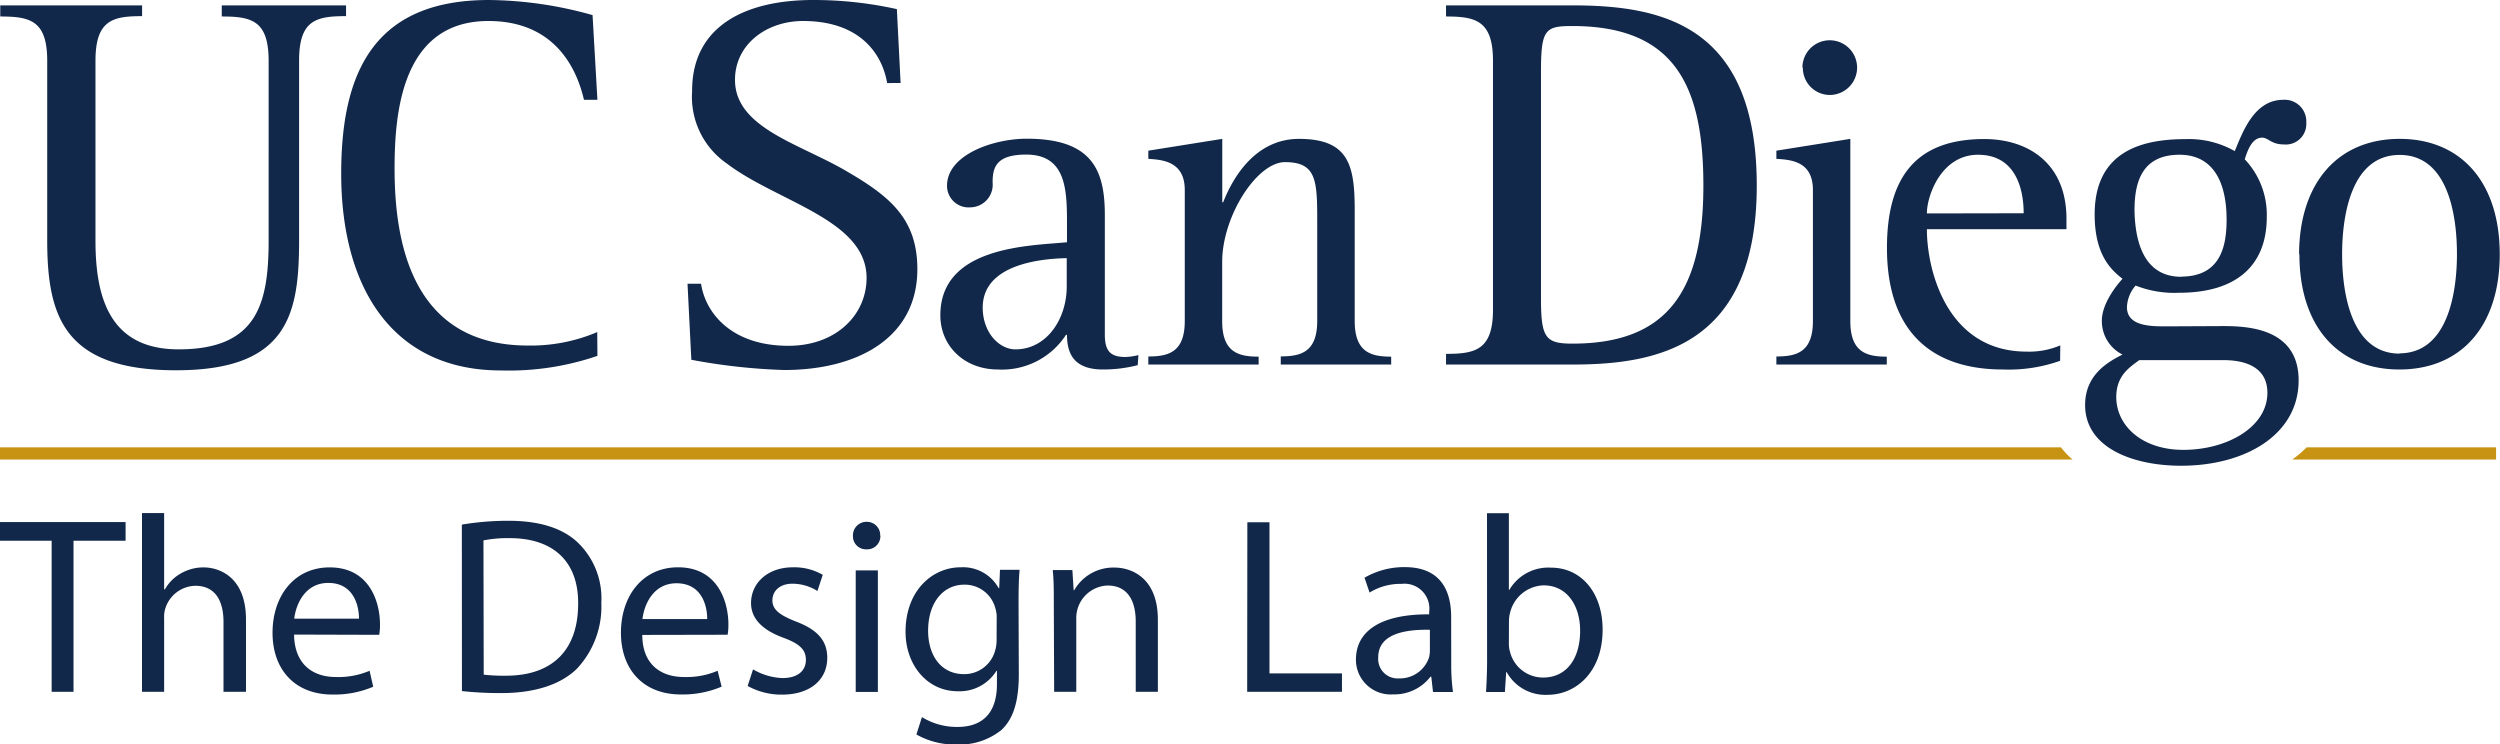<svg id="design-lab-logo" class="dl-logo" xmlns="http://www.w3.org/2000/svg" viewBox="0 0 288.03 85.76">
	<style type="text/css">
		#design-lab-logo > .st0{fill:#11284A;}
		#design-lab-logo > .st1{fill:#C89313;}
	</style>
	<path class="st0" d="M5.95,62.3H0V60.15H14.47V62.3h-6V79.7H5.95Zm10.41-3.19h2.55V67.9H19a4.8,4.8,0,0,1,1.83-1.83,5.23,5.23,0,0,1,2.61-.7c1.89,0,4.9,1.16,4.9,6V79.7H25.75V71.64c0-2.26-.84-4.15-3.25-4.15A3.71,3.71,0,0,0,19.08,70a3.26,3.26,0,0,0-.17,1.22V79.7H16.36Zm17.52,14C33.93,76.6,36.11,78,38.69,78a9.14,9.14,0,0,0,3.89-.72L43,79.12a11.44,11.44,0,0,1-4.7.9c-4.32,0-6.9-2.87-6.9-7.11s2.49-7.54,6.58-7.54c4.61,0,5.8,4,5.8,6.58a6.26,6.26,0,0,1-.09,1.19Zm7.48-1.83c0-1.6-.67-4.12-3.54-4.12-2.61,0-3.71,2.35-3.92,4.12ZM53.21,60.44A32.42,32.42,0,0,1,58.58,60c3.63,0,6.21.87,7.92,2.44a8.92,8.92,0,0,1,2.78,7,10.46,10.46,0,0,1-2.81,7.6c-1.86,1.83-4.87,2.81-8.67,2.81a40.48,40.48,0,0,1-4.58-.23Zm2.52,17.29a21,21,0,0,0,2.55.12c5.42,0,8.33-3,8.33-8.3C66.65,64.94,64,62,58.7,62a14.38,14.38,0,0,0-3,.26ZM74,73.15C74,76.6,76.21,78,78.79,78a9.14,9.14,0,0,0,3.89-.72l.46,1.83a11.44,11.44,0,0,1-4.7.9c-4.32,0-6.9-2.87-6.9-7.11s2.49-7.54,6.58-7.54c4.61,0,5.8,4,5.8,6.58a6.22,6.22,0,0,1-.09,1.19Zm7.48-1.83c0-1.6-.67-4.12-3.54-4.12-2.61,0-3.71,2.35-3.92,4.12Zm5.28,5.8a7.2,7.2,0,0,0,3.39,1c1.83,0,2.7-.9,2.7-2.09s-.73-1.86-2.58-2.55c-2.55-.93-3.74-2.29-3.74-4,0-2.26,1.86-4.12,4.84-4.12a6.51,6.51,0,0,1,3.42.87l-.61,1.86a5.43,5.43,0,0,0-2.87-.84c-1.51,0-2.32.87-2.32,1.92s.81,1.68,2.64,2.41c2.41.9,3.68,2.12,3.68,4.21,0,2.5-1.94,4.24-5.22,4.24a8,8,0,0,1-3.95-1Zm14.67-15.4a1.52,1.52,0,0,1-1.62,1.57,1.5,1.5,0,0,1-1.54-1.57,1.56,1.56,0,0,1,1.6-1.6A1.53,1.53,0,0,1,101.41,61.72Zm-2.84,18v-14h2.55v14Zm18.79-2.06c0,3.25-.67,5.19-2,6.44a7.72,7.72,0,0,1-5.13,1.68,9.06,9.06,0,0,1-4.67-1.16l.64-2a7.64,7.64,0,0,0,4.12,1.13c2.61,0,4.52-1.36,4.52-4.93V77.29h-.06a5,5,0,0,1-4.47,2.35c-3.48,0-6-3-6-6.85,0-4.76,3.1-7.43,6.35-7.43a4.69,4.69,0,0,1,4.38,2.41h.06l.09-2.12h2.26c-.09,1-.12,2.15-.12,3.83Zm-2.55-6.44a3.34,3.34,0,0,0-.15-1.13,3.64,3.64,0,0,0-3.57-2.73c-2.44,0-4.18,2.06-4.18,5.31,0,2.76,1.42,5,4.15,5a3.68,3.68,0,0,0,3.54-2.61,4.44,4.44,0,0,0,.2-1.36Zm6.58-1.74c0-1.48,0-2.64-.12-3.8h2.26l.15,2.32h.06a5.2,5.2,0,0,1,4.64-2.61c1.94,0,5,1.16,5,6V79.7h-2.55V71.61c0-2.26-.84-4.15-3.25-4.15a3.74,3.74,0,0,0-3.6,3.8V79.7h-2.55Zm22.3-9.31h2.55V77.58h8.35V79.7H143.69Zm23.49,16.19a23.63,23.63,0,0,0,.2,3.37H165.1l-.2-1.77h-.09A5.23,5.23,0,0,1,160.51,80a4,4,0,0,1-4.29-4c0-3.39,3-5.25,8.44-5.22v-.29a2.87,2.87,0,0,0-3.19-3.22,6.76,6.76,0,0,0-3.68,1l-.58-1.71a9.09,9.09,0,0,1,4.64-1.22c4.29,0,5.34,2.93,5.34,5.71Zm-2.46-3.8c-2.79-.06-5.95.44-5.95,3.16a2.24,2.24,0,0,0,2.38,2.44,3.54,3.54,0,0,0,3.45-2.35,2.89,2.89,0,0,0,.12-.81Zm6.58-13.43h2.52v8.82h.06a5.21,5.21,0,0,1,4.79-2.55c3.51,0,5.95,2.9,5.95,7.14,0,5-3.19,7.51-6.32,7.51a5.1,5.1,0,0,1-4.73-2.61h-.06l-.15,2.29h-2.17c.06-1,.12-2.38.12-3.63Zm2.52,15a3.26,3.26,0,0,0,.12.93,3.92,3.92,0,0,0,3.83,3c2.7,0,4.26-2.18,4.26-5.4,0-2.81-1.45-5.22-4.21-5.22A4.1,4.1,0,0,0,174,70.51a4,4,0,0,0-.15,1.07Z"/>
	<path class="st1" d="M238.78,52.94H0v-1.4H237.45A9,9,0,0,0,238.78,52.94Zm48.8-1.4H265.75a12.6,12.6,0,0,1-1.65,1.4h23.48Z"/>
	<path class="st0" d="M34.46,27.66c0,8.51-1.24,15-14.17,15s-14.85-6.21-14.85-15V7c0-4.66-2-5.1-5.41-5.1V.62H16.37V1.86C13,1.86,11,2.3,11,7v20.7c0,6.34,1.49,12.55,9.57,12.55,9,0,10.38-5.16,10.38-12.55V7c0-4.66-2-5.1-5.4-5.1V.62H39.87V1.86c-3.42,0-5.41.43-5.41,5.1ZM68.83,41a31.46,31.46,0,0,1-11.12,1.68c-12.43,0-18.4-9.45-18.4-22.68C39.31,8.45,43,0,56.34,0A45.35,45.35,0,0,1,68.27,1.74l.56,9.76H67.28C66.47,8,64,2.42,56.27,2.42c-10,0-10.81,10.63-10.81,17,0,8,1.74,20.39,15.35,20.39a19.53,19.53,0,0,0,8-1.55ZM102.21,9.57c-.56-3.29-3.05-7.15-9.7-7.15-4.17,0-7.83,2.67-7.83,6.78,0,5.53,7.4,7.33,12.81,10.5,4.91,2.86,8.2,5.41,8.2,11.31,0,7.89-6.84,11.62-15.35,11.62a68.83,68.83,0,0,1-10.69-1.18l-.44-8.76h1.56c.49,3.29,3.42,7.15,10.07,7.15,5.47,0,9-3.54,9-7.83,0-6.71-10.32-8.76-16.1-13.17a9.33,9.33,0,0,1-4-8.33C79.71,3,85.87,0,93.69,0a44.29,44.29,0,0,1,9.64,1.05l.43,8.51Zm28.87,32.5a15.89,15.89,0,0,1-4,.5c-3.21,0-4.15-1.66-4.15-4h-.11a8.79,8.79,0,0,1-7.85,4c-3.81,0-6.63-2.65-6.63-6.25,0-8,10.4-8,14.59-8.41v-2.1c0-3.87-.06-8-4.7-8-3.43,0-3.87,1.44-3.87,3.21a2.61,2.61,0,0,1-2.6,2.87,2.48,2.48,0,0,1-2.65-2.49c0-3.59,5.36-5.42,9.18-5.42,7.57,0,9,3.65,9,8.79V38.53c0,1.94.66,2.6,2.38,2.6a7,7,0,0,0,1.49-.22ZM122.9,29.74c-2.6.06-9.68.56-9.68,5.7,0,2.87,1.89,4.81,3.77,4.81,3.59,0,5.91-3.48,5.91-7.24Zm9.4,11.33c2.32,0,4.2-.49,4.2-4.09V21.89c0-3.32-2.6-3.48-4.2-3.59v-.94L140.82,16v7.3h.11c.77-2,3.26-7.3,8.73-7.3,5.86,0,6.42,3.2,6.42,8.35V37c0,3.59,1.88,4.09,4.2,4.09V42H147.56v-.94c2.32,0,4.2-.49,4.2-4.09V25.59c0-4.76-.05-6.91-3.71-6.91-3.25,0-7.24,6.25-7.24,11.5V37c0,3.59,1.87,4.09,4.2,4.09V42H132.3Zm34.3-.3c3.36,0,5.41-.44,5.41-5.09V7c0-4.66-2.05-5.1-5.41-5.1V.62h14.55c10.31,0,21.25,2.24,21.25,20.76S190.9,42,181.15,42H166.6Zm10.94-6.4c0,4.54.5,5.22,3.61,5.22,10.69,0,15.1-5.72,15.1-18.21C196.25,9.94,193,3,181.15,3c-3.11,0-3.61.37-3.61,5.22Zm27.12,6.7c2.33,0,4.21-.49,4.21-4.09V21.89c0-3.32-2.54-3.48-4.21-3.59v-.94L213.18,16V37c0,3.59,1.88,4.09,4.2,4.09V42H204.66Zm3-33.28a3.15,3.15,0,1,1,3.15,3.15A3.11,3.11,0,0,1,207.71,7.79Zm29.69,33.78a17.74,17.74,0,0,1-6.58,1c-8.57,0-13.37-4.7-13.37-14,0-8.07,3.26-12.55,11.22-12.55,5,0,9.46,2.76,9.46,9.17v1.22H222c0,4.64,2.26,14.1,11.5,14.1a9.14,9.14,0,0,0,3.87-.72Zm-4.2-17c0-2.93-1-6.74-5.25-6.74S222,22.55,222,24.59Zm22.89,13c2.65,0,8.79.11,8.79,6.25,0,6.3-6.19,9.84-13.55,9.84-5.42,0-11.05-2-11.05-7,0-3.43,2.54-4.92,4.31-5.81a4.29,4.29,0,0,1-2.38-3.92c0-2,1.77-4.15,2.38-4.81-1.28-1-3.21-2.71-3.21-7.41,0-7.13,5.19-8.68,10.44-8.68a10.67,10.67,0,0,1,5.7,1.38c.88-2.1,2.2-5.91,5.58-5.91a2.49,2.49,0,0,1,2.66,2.65,2.36,2.36,0,0,1-2.6,2.49c-1.44,0-1.77-.78-2.49-.78-1.21,0-1.71,1.61-2,2.49A9.28,9.28,0,0,1,261.16,25c0,5.58-3.48,8.73-10.11,8.73a12.17,12.17,0,0,1-5-.83,4,4,0,0,0-1,2.49c0,2.21,2.76,2.21,4.53,2.21Zm-9.57,3.92c-1.11.83-2.65,1.77-2.65,4.26,0,3.26,2.92,6.08,7.73,6.08,5,0,9.68-2.6,9.68-6.58,0-2.82-2.32-3.76-5.09-3.76Zm4.81-9.62c4.65,0,5.25-3.65,5.25-6.58,0-4.14-1.44-7.46-5.42-7.46-4.37,0-5.19,3.21-5.19,6.41C246,28.47,247.34,31.89,251.32,31.89Zm13.6-2.6C264.92,21,269.4,16,276.47,16S288,21,288,29.3s-4.47,13.27-11.56,13.27S264.92,37.59,264.92,29.3Zm11.55,11.44c5.53,0,6.64-6.85,6.64-11.44S282,17.85,276.47,17.85s-6.63,6.85-6.63,11.45S270.95,40.74,276.47,40.74Z"/>
</svg>
